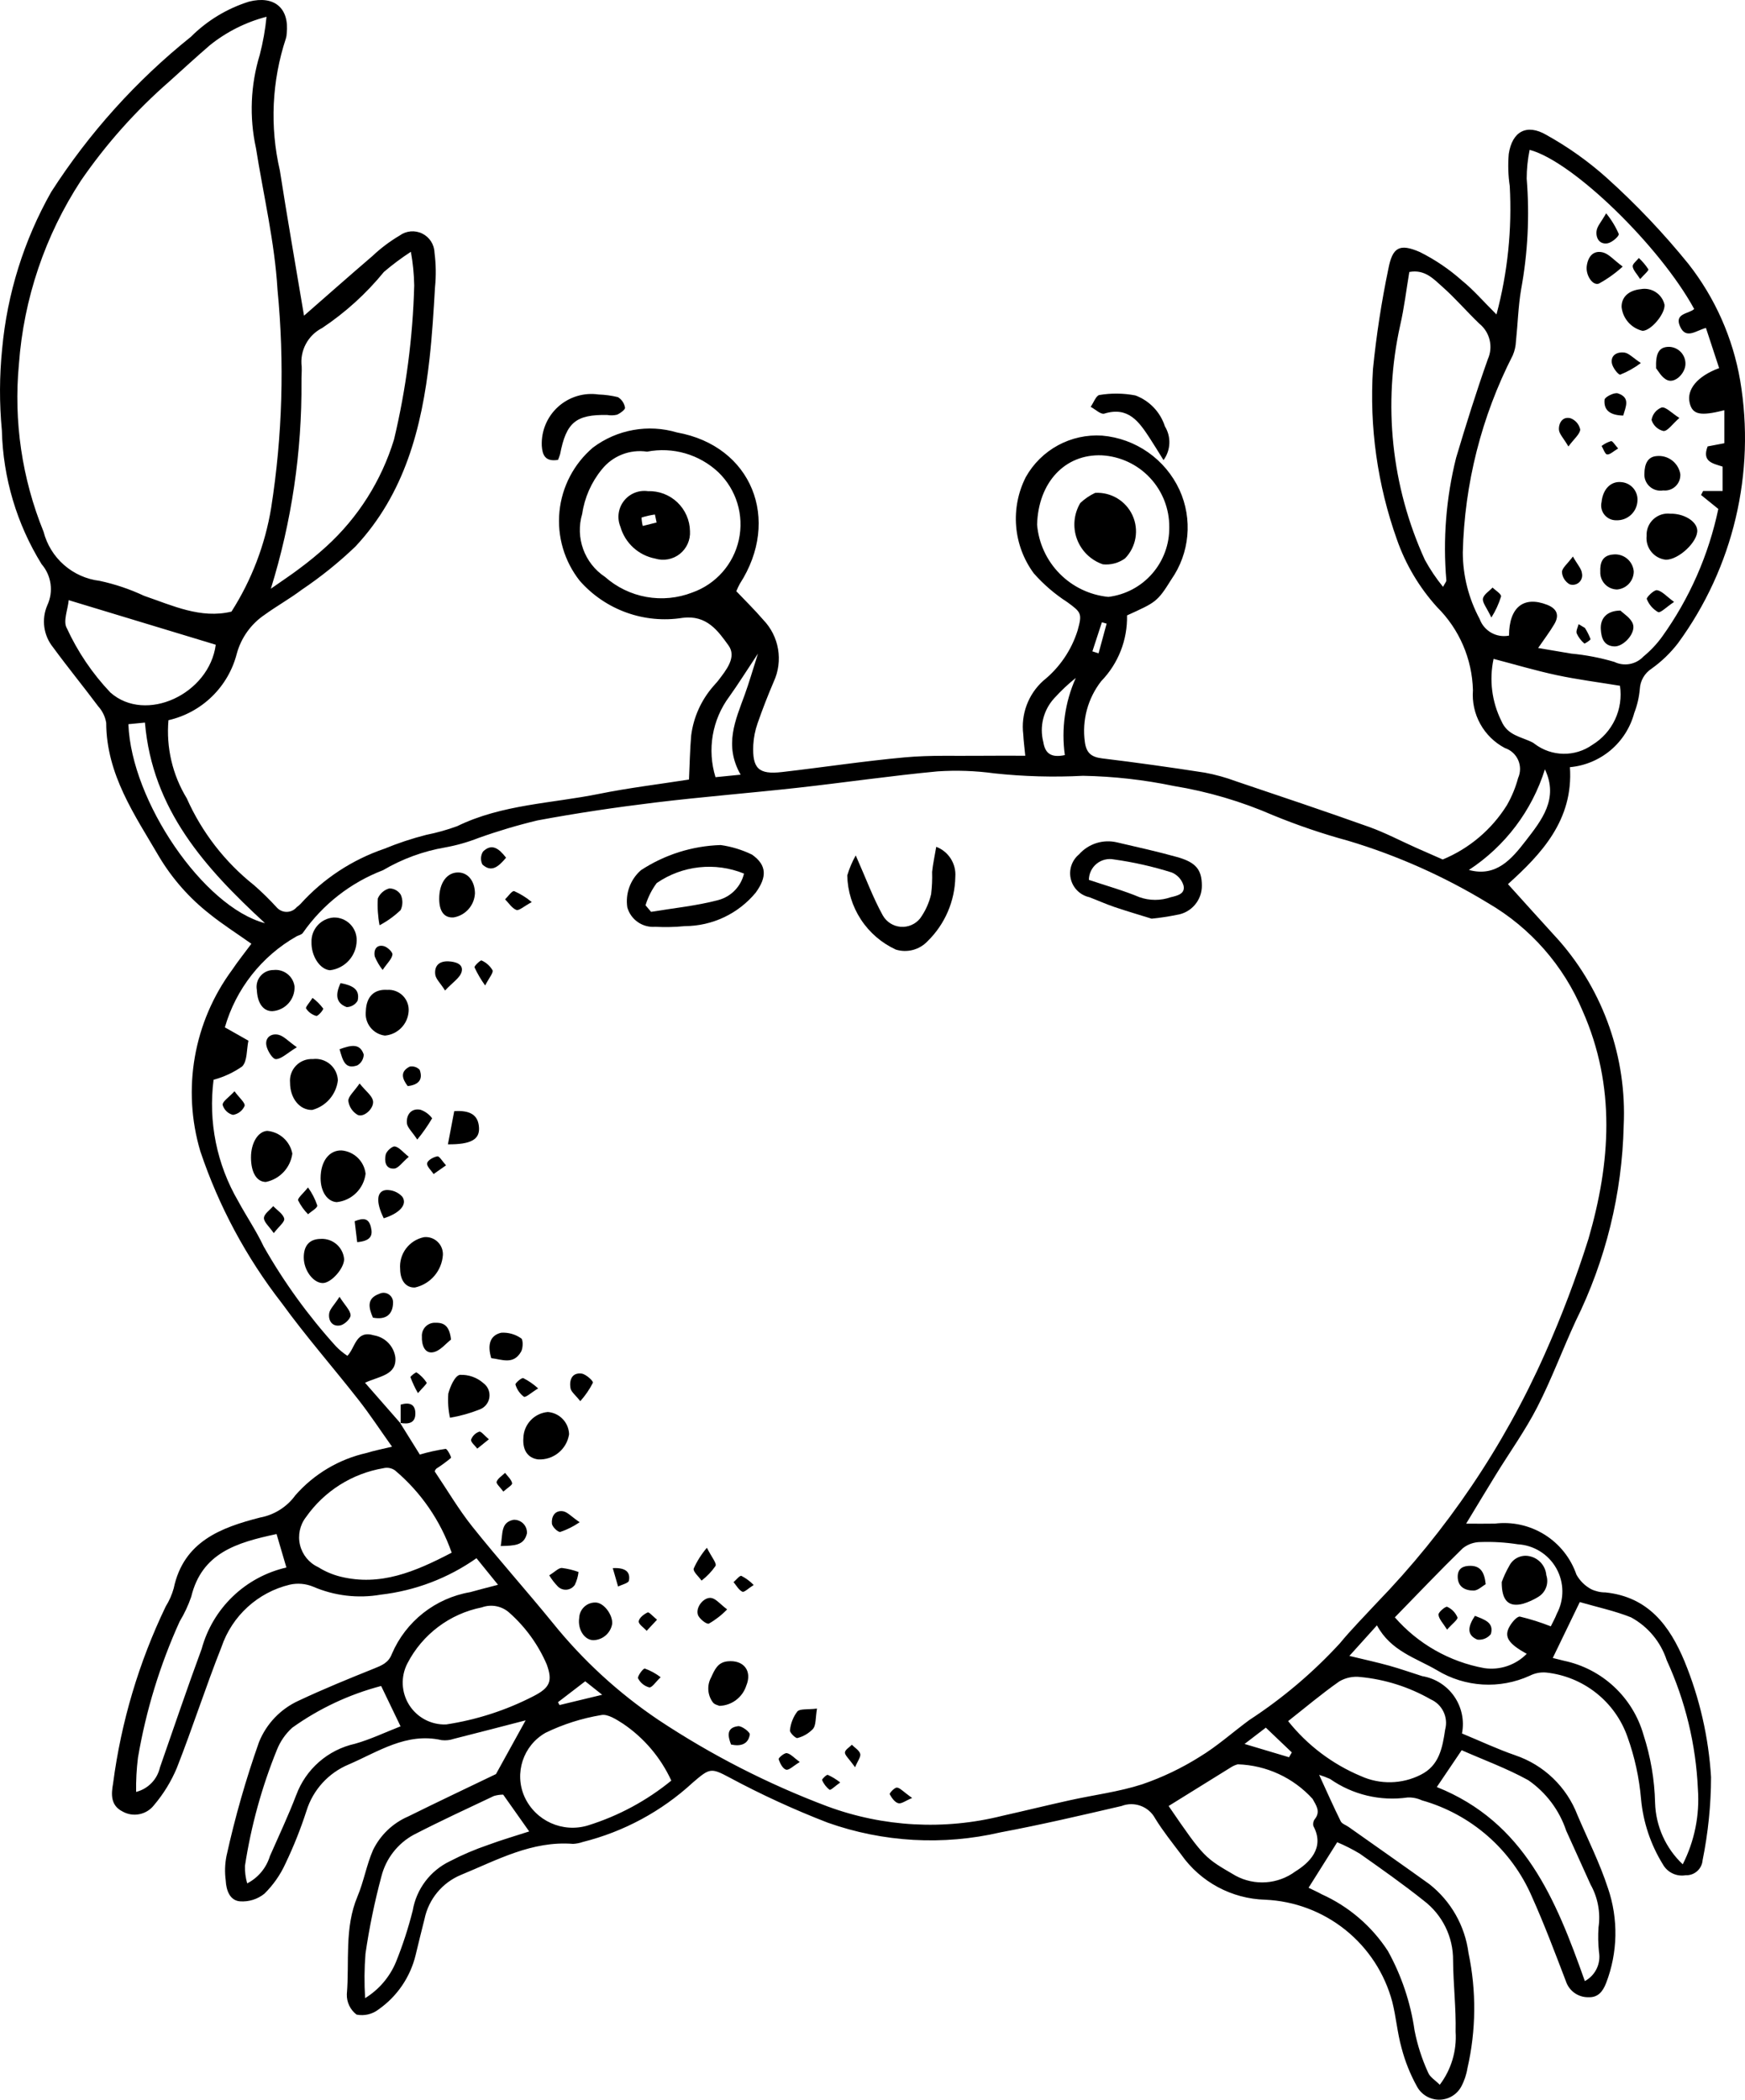 <?xml version="1.0" encoding="UTF-8" standalone="no"?>
<svg
   width="437.412pt"
   height="526.4pt"
   version="1.1"
   viewBox="0 0 437.412 526.4"
   id="svg4387"
   sodipodi:docname="noun-crab-2326710-1.svg"
   inkscape:version="1.1.2 (b8e25be8, 2022-02-05)"
   xmlns:inkscape="http://www.inkscape.org/namespaces/inkscape"
   xmlns:sodipodi="http://sodipodi.sourceforge.net/DTD/sodipodi-0.dtd"
   xmlns="http://www.w3.org/2000/svg"
   xmlns:svg="http://www.w3.org/2000/svg">
  <sodipodi:namedview
     id="namedview4389"
     pagecolor="#ffffff"
     bordercolor="#999999"
     borderopacity="1"
     inkscape:pageshadow="0"
     inkscape:pageopacity="0"
     inkscape:pagecheckerboard="0"
     inkscape:document-units="pt"
     showgrid="false"
     inkscape:zoom="0.60321429"
     inkscape:cx="290.94139"
     inkscape:cy="443.45767"
     inkscape:window-width="1312"
     inkscape:window-height="855"
     inkscape:window-x="0"
     inkscape:window-y="23"
     inkscape:window-maximized="0"
     inkscape:current-layer="g4385" />
  <defs
     id="defs4127">
    <symbol
       id="u"
       overflow="visible">
      <path
         d="m 18.766,-1.125 c -0.969,0.5 -1.98,0.875 -3.031,1.125 -1.043,0.258 -2.137,0.391 -3.281,0.391 -3.398,0 -6.09,-0.945 -8.078,-2.844 -1.992,-1.906 -2.984,-4.484 -2.984,-7.734 0,-3.258 0.992,-5.836 2.984,-7.734 1.988,-1.906 4.68,-2.859 8.078,-2.859 1.145,0 2.238,0.133 3.281,0.391 1.051,0.25 2.062,0.625 3.031,1.125 v 4.219 c -0.98,-0.656 -1.945,-1.141 -2.891,-1.453 -0.949,-0.312 -1.949,-0.469 -3,-0.469 -1.875,0 -3.352,0.605 -4.422,1.812 -1.074,1.199 -1.609,2.856 -1.609,4.969 0,2.106 0.535,3.762 1.609,4.969 1.07,1.199 2.547,1.797 4.422,1.797 1.051,0 2.051,-0.148 3,-0.453 0.945,-0.312 1.91,-0.801 2.891,-1.469 z"
         id="path4064" />
    </symbol>
    <symbol
       id="c"
       overflow="visible">
      <path
         d="m 13.734,-11.141 c -0.438,-0.195 -0.871,-0.344 -1.297,-0.438 -0.418,-0.102 -0.84,-0.156 -1.266,-0.156 -1.262,0 -2.231,0.406 -2.906,1.219 -0.68,0.805 -1.016,1.953 -1.016,3.453 v 7.062 H 2.359 v -15.312 h 4.891 v 2.516 c 0.625,-1 1.344,-1.727 2.156,-2.188 0.82,-0.469 1.801,-0.703 2.938,-0.703 0.164,0 0.344,0.012 0.531,0.031 0.195,0.012 0.477,0.039 0.844,0.078 z"
         id="path4067" />
    </symbol>
    <symbol
       id="b"
       overflow="visible">
      <path
         d="m 17.641,-7.703 v 1.406 H 6.188 c 0.125,1.148 0.539,2.008 1.25,2.578 0.707,0.574 1.703,0.859 2.984,0.859 1.031,0 2.082,-0.148 3.156,-0.453 1.082,-0.312 2.191,-0.773 3.328,-1.391 v 3.766 c -1.156,0.438 -2.312,0.766 -3.469,0.984 -1.156,0.227 -2.312,0.344 -3.469,0.344 -2.773,0 -4.93,-0.703 -6.469,-2.109 -1.531,-1.406 -2.297,-3.379 -2.297,-5.922 0,-2.5 0.754,-4.461 2.266,-5.891 1.508,-1.438 3.582,-2.156 6.219,-2.156 2.406,0 4.332,0.73 5.781,2.188 1.445,1.449 2.172,3.383 2.172,5.797 z m -5.031,-1.625 c 0,-0.926 -0.273,-1.672 -0.812,-2.234 -0.543,-0.57 -1.25,-0.859 -2.125,-0.859 -0.949,0 -1.719,0.266 -2.312,0.797 -0.594,0.531 -0.965,1.297 -1.109,2.297 z"
         id="path4070" />
    </symbol>
    <symbol
       id="a"
       overflow="visible">
      <path
         d="m 9.219,-6.891 c -1.023,0 -1.793,0.172 -2.312,0.516 -0.512,0.344 -0.766,0.855 -0.766,1.531 0,0.625 0.207,1.117 0.625,1.469 0.414,0.344 0.988,0.516 1.719,0.516 0.926,0 1.703,-0.328 2.328,-0.984 0.633,-0.664 0.953,-1.492 0.953,-2.484 v -0.562 z m 7.469,-1.844 V 0 h -4.922 v -2.266 c -0.656,0.93 -1.398,1.605 -2.219,2.031 -0.824,0.414 -1.824,0.625 -3,0.625 -1.586,0 -2.871,-0.457 -3.859,-1.375 -0.992,-0.926 -1.484,-2.129 -1.484,-3.609 0,-1.789 0.613,-3.102 1.844,-3.938 1.238,-0.844 3.18,-1.266 5.828,-1.266 h 2.891 v -0.391 c 0,-0.77 -0.309,-1.332 -0.922,-1.688 -0.617,-0.363 -1.57,-0.547 -2.859,-0.547 -1.055,0 -2.031,0.105 -2.938,0.312 -0.898,0.211 -1.73,0.523 -2.5,0.938 v -3.734 c 1.039,-0.25 2.086,-0.441 3.141,-0.578 1.062,-0.133 2.125,-0.203 3.188,-0.203 2.758,0 4.75,0.547 5.969,1.641 1.227,1.086 1.844,2.856 1.844,5.312 z"
         id="path4073" />
    </symbol>
    <symbol
       id="d"
       overflow="visible">
      <path
         d="m 7.703,-19.656 v 4.344 H 12.75 v 3.5 H 7.703 v 6.5 c 0,0.711 0.141,1.188 0.422,1.438 0.281,0.25 0.836,0.375 1.672,0.375 h 2.516 v 3.5 h -4.188 c -1.938,0 -3.312,-0.398 -4.125,-1.203 -0.805,-0.812 -1.203,-2.18 -1.203,-4.109 v -6.5 h -2.422 v -3.5 h 2.422 v -4.344 z"
         id="path4076" />
    </symbol>
    <symbol
       id="l"
       overflow="visible">
      <path
         d="m 12.766,-13.078 v -8.203 h 4.922 V -10e-5 H 12.766 v -2.219 c -0.668,0.906 -1.406,1.57 -2.219,1.984 -0.813,0.414 -1.758,0.625 -2.828,0.625 -1.887,0 -3.434,-0.75 -4.641,-2.25 -1.211,-1.5 -1.812,-3.426 -1.812,-5.781 0,-2.363 0.602,-4.297 1.812,-5.797 1.207,-1.5 2.754,-2.25 4.641,-2.25 1.062,0 2,0.215 2.812,0.641 0.82,0.43 1.566,1.086 2.234,1.969 z m -3.219,9.922 c 1.039,0 1.836,-0.379 2.391,-1.141 0.551,-0.77 0.828,-1.883 0.828,-3.344 0,-1.457 -0.277,-2.566 -0.828,-3.328 -0.555,-0.77 -1.352,-1.156 -2.391,-1.156 -1.043,0 -1.84,0.387 -2.391,1.156 -0.555,0.762 -0.828,1.871 -0.828,3.328 0,1.461 0.273,2.574 0.828,3.344 0.551,0.762 1.348,1.141 2.391,1.141 z"
         id="path4079" />
    </symbol>
    <symbol
       id="k"
       overflow="visible">
      <path
         d="m 10.5,-3.156 c 1.051,0 1.852,-0.379 2.406,-1.141 0.551,-0.77 0.828,-1.883 0.828,-3.344 0,-1.457 -0.277,-2.566 -0.828,-3.328 -0.555,-0.77 -1.355,-1.156 -2.406,-1.156 -1.055,0 -1.859,0.387 -2.422,1.156 -0.555,0.773 -0.828,1.883 -0.828,3.328 0,1.449 0.273,2.559 0.828,3.328 0.562,0.773 1.367,1.156 2.422,1.156 z m -3.25,-9.922 c 0.676,-0.883 1.422,-1.539 2.234,-1.969 0.82,-0.426 1.766,-0.641 2.828,-0.641 1.895,0 3.445,0.75 4.656,2.25 1.207,1.5 1.812,3.434 1.812,5.797 0,2.356 -0.605,4.281 -1.812,5.781 -1.211,1.5 -2.762,2.25 -4.656,2.25 -1.062,0 -2.008,-0.211 -2.828,-0.625 C 8.672,-0.66 7.926,-1.32 7.25,-2.219 V -2e-5 H 2.359 v -21.281 H 7.25 Z"
         id="path4082" />
    </symbol>
    <symbol
       id="f"
       overflow="visible">
      <path
         d="m 0.344,-15.312 h 4.891 l 4.125,10.391 3.5,-10.391 h 4.891 l -6.438,16.766 c -0.648,1.695 -1.402,2.883 -2.266,3.562 -0.867,0.688 -2,1.031 -3.406,1.031 H 2.797 V 2.829 h 1.531 c 0.832,0 1.438,-0.137 1.812,-0.406 C 6.523,2.161 6.82,1.692 7.031,1.016 L 7.172,0.595 Z"
         id="path4085" />
    </symbol>
    <symbol
       id="j"
       overflow="visible">
      <path
         d="m 2.578,-20.406 h 6.688 l 4.656,10.922 4.672,-10.922 h 6.688 V 0 H 20.297 V -14.938 L 15.594,-3.922 H 12.266 L 7.562,-14.938 V 0 H 2.578 Z"
         id="path4088" />
    </symbol>
    <symbol
       id="t"
       overflow="visible">
      <path
         d="M 2.359,-15.312 H 7.25 V 0 H 2.359 Z m 0,-5.969 H 7.25 v 4 H 2.359 Z"
         id="path4091" />
    </symbol>
    <symbol
       id="s"
       overflow="visible">
      <path
         d="m 1.578,-20.406 h 17.156 v 3.172 l -10.953,13.25 h 11.266 V 3e-4 H 1.266 v -3.188 l 10.938,-13.25 H 1.579 Z"
         id="path4094" />
    </symbol>
    <symbol
       id="i"
       overflow="visible">
      <path
         d="m 16.547,-12.766 c 0.613,-0.945 1.348,-1.672 2.203,-2.172 0.852,-0.5 1.789,-0.75 2.812,-0.75 1.758,0 3.098,0.547 4.016,1.641 0.926,1.086 1.391,2.656 1.391,4.719 V -4e-4 h -4.922 v -7.984 -0.359 c 0.008,-0.133 0.016,-0.32 0.016,-0.562 0,-1.082 -0.164,-1.863 -0.484,-2.344 -0.312,-0.488 -0.824,-0.734 -1.531,-0.734 -0.93,0 -1.648,0.387 -2.156,1.156 -0.512,0.762 -0.773,1.867 -0.781,3.312 v 7.516 h -4.922 v -7.984 c 0,-1.695 -0.148,-2.785 -0.438,-3.266 -0.293,-0.488 -0.812,-0.734 -1.562,-0.734 -0.938,0 -1.664,0.387 -2.172,1.156 -0.512,0.762 -0.766,1.859 -0.766,3.297 v 7.531 h -4.922 v -15.312 h 4.922 v 2.234 c 0.602,-0.863 1.289,-1.516 2.062,-1.953 0.781,-0.438 1.641,-0.656 2.578,-0.656 1.062,0 2,0.258 2.812,0.766 0.812,0.512 1.426,1.23 1.844,2.156 z"
         id="path4097" />
    </symbol>
    <symbol
       id="h"
       overflow="visible">
      <path
         d="m 14.719,-14.828 v 3.984 c -0.656,-0.457 -1.324,-0.797 -2,-1.016 -0.668,-0.219 -1.359,-0.328 -2.078,-0.328 -1.367,0 -2.434,0.402 -3.203,1.203 -0.762,0.793 -1.141,1.906 -1.141,3.344 0,1.43 0.379,2.543 1.141,3.344 0.77,0.793 1.836,1.188 3.203,1.188 0.758,0 1.484,-0.109 2.172,-0.328 0.688,-0.227 1.32,-0.566 1.906,-1.016 v 4 c -0.762,0.281 -1.539,0.488 -2.328,0.625 -0.781,0.145 -1.574,0.219 -2.375,0.219 -2.762,0 -4.922,-0.707 -6.484,-2.125 -1.555,-1.414 -2.328,-3.383 -2.328,-5.906 0,-2.531 0.773,-4.504 2.328,-5.922 1.562,-1.414 3.723,-2.125 6.484,-2.125 0.801,0 1.594,0.074 2.375,0.219 0.781,0.137 1.555,0.352 2.328,0.641 z"
         id="path4100" />
    </symbol>
    <symbol
       id="g"
       overflow="visible">
      <path
         d="M 17.75,-9.328 V 0 h -4.922 v -7.109 c 0,-1.344 -0.031,-2.266 -0.094,-2.766 -0.062,-0.5 -0.168,-0.867 -0.312,-1.109 -0.188,-0.312 -0.449,-0.555 -0.781,-0.734 -0.324,-0.176 -0.695,-0.266 -1.109,-0.266 -1.023,0 -1.824,0.398 -2.406,1.188 -0.586,0.781 -0.875,1.871 -0.875,3.266 V -1e-4 H 2.359 v -21.281 H 7.25 v 8.203 c 0.738,-0.883 1.52,-1.539 2.344,-1.969 0.832,-0.426 1.75,-0.641 2.75,-0.641 1.77,0 3.113,0.547 4.031,1.641 0.914,1.086 1.375,2.656 1.375,4.719 z"
         id="path4103" />
    </symbol>
    <symbol
       id="r"
       overflow="visible">
      <path
         d="m 12.422,-21.281 v 3.219 H 9.719 c -0.688,0 -1.172,0.125 -1.453,0.375 -0.273,0.25 -0.406,0.688 -0.406,1.312 v 1.062 h 4.188 v 3.5 H 7.86 V -2e-4 h -4.891 v -11.812 h -2.438 v -3.5 h 2.438 v -1.062 c 0,-1.664 0.461,-2.898 1.391,-3.703 0.926,-0.801 2.367,-1.203 4.328,-1.203 z"
         id="path4106" />
    </symbol>
    <symbol
       id="e"
       overflow="visible">
      <path
         d="m 9.641,-12.188 c -1.086,0 -1.914,0.391 -2.484,1.172 -0.574,0.781 -0.859,1.906 -0.859,3.375 0,1.469 0.285,2.594 0.859,3.375 0.57,0.773 1.398,1.156 2.484,1.156 1.062,0 1.875,-0.383 2.438,-1.156 0.57,-0.781 0.859,-1.906 0.859,-3.375 0,-1.469 -0.289,-2.594 -0.859,-3.375 -0.562,-0.781 -1.375,-1.172 -2.438,-1.172 z m 0,-3.5 c 2.633,0 4.691,0.715 6.172,2.141 1.477,1.418 2.219,3.387 2.219,5.906 0,2.512 -0.742,4.481 -2.219,5.906 C 14.332,-0.317 12.273,0.39 9.641,0.39 6.992,0.39 4.926,-0.317 3.438,-1.735 1.945,-3.161 1.203,-5.13 1.203,-7.641 c 0,-2.519 0.742,-4.488 2.234,-5.906 1.488,-1.426 3.555,-2.141 6.203,-2.141 z"
         id="path4109" />
    </symbol>
    <symbol
       id="q"
       overflow="visible">
      <path
         d="m 2.578,-20.406 h 5.875 l 7.422,14 v -14 h 4.984 V 0 h -5.875 L 7.562,-14 V 0 H 2.578 Z"
         id="path4112" />
    </symbol>
    <symbol
       id="p"
       overflow="visible">
      <path
         d="m 2.188,-5.969 v -9.344 h 4.922 v 1.531 c 0,0.836 -0.008,1.875 -0.016,3.125 -0.012,1.25 -0.016,2.086 -0.016,2.5 0,1.242 0.031,2.133 0.094,2.672 0.07,0.543 0.18,0.934 0.328,1.172 0.207,0.324 0.473,0.574 0.797,0.75 0.32,0.168 0.691,0.25 1.109,0.25 1.02,0 1.82,-0.391 2.406,-1.172 0.582,-0.781 0.875,-1.867 0.875,-3.266 v -7.562 h 4.891 V -6e-4 H 12.688 V -2.219 C 11.945,-1.321 11.164,-0.661 10.344,-0.235 9.519,0.179 8.609,0.39 7.609,0.39 5.848,0.39 4.504,-0.149 3.578,-1.235 2.648,-2.317 2.188,-3.895 2.188,-5.969 Z"
         id="path4115" />
    </symbol>
    <symbol
       id="o"
       overflow="visible">
      <path
         d="M 17.75,-9.328 V 0 h -4.922 v -7.141 c 0,-1.32 -0.031,-2.234 -0.094,-2.734 -0.062,-0.5 -0.168,-0.867 -0.312,-1.109 -0.188,-0.312 -0.449,-0.555 -0.781,-0.734 -0.324,-0.176 -0.695,-0.266 -1.109,-0.266 -1.023,0 -1.824,0.398 -2.406,1.188 -0.586,0.781 -0.875,1.871 -0.875,3.266 V -1e-4 H 2.359 v -15.312 H 7.25 v 2.234 c 0.738,-0.883 1.52,-1.539 2.344,-1.969 0.832,-0.426 1.75,-0.641 2.75,-0.641 1.77,0 3.113,0.547 4.031,1.641 0.914,1.086 1.375,2.656 1.375,4.719 z"
         id="path4118" />
    </symbol>
    <symbol
       id="n"
       overflow="visible">
      <path
         d="m 2.578,-20.406 h 8.734 c 2.594,0 4.582,0.578 5.969,1.734 1.395,1.148 2.094,2.789 2.094,4.922 0,2.137 -0.699,3.781 -2.094,4.938 -1.387,1.156 -3.375,1.734 -5.969,1.734 H 7.828 V 3e-4 h -5.25 z m 5.25,3.812 v 5.703 H 10.75 c 1.02,0 1.805,-0.25 2.359,-0.75 0.562,-0.5 0.844,-1.203 0.844,-2.109 0,-0.914 -0.281,-1.617 -0.844,-2.109 -0.555,-0.488 -1.34,-0.734 -2.359,-0.734 z"
         id="path4121" />
    </symbol>
    <symbol
       id="m"
       overflow="visible">
      <path
         d="M 2.359,-15.312 H 7.25 v 15.031 c 0,2.051 -0.496,3.617 -1.484,4.703 -0.98,1.082 -2.406,1.625 -4.281,1.625 H -0.938 V 2.828 h 0.859 c 0.926,0 1.562,-0.211 1.906,-0.625 0.352,-0.418 0.531,-1.246 0.531,-2.484 z m 0,-5.969 H 7.25 v 4 H 2.359 Z"
         id="path4124" />
    </symbol>
  </defs>
  <g
     id="g4385"
     transform="translate(-131.256,-16.798)">
    <path
       d="m 207.46,95.941 c 6.277,-5.484 11.652,-10.246 17.105,-14.914 v 0.004 c 2.086,-1.98 4.391,-3.719 6.863,-5.18 1.648,-1.207 3.828,-1.398 5.664,-0.5 1.832,0.898 3.019,2.738 3.078,4.781 0.371,2.867 0.418,5.773 0.129,8.652 -0.348,5.988 -0.711,11.984 -1.375,17.945 -1.93,17.352 -6.254,33.895 -18.555,47.062 h 0.004 c -4.18,4.004 -8.699,7.641 -13.5,10.871 -2.973,2.238 -6.25,4.066 -9.27,6.25 -3.418,2.305 -5.894,5.758 -6.984,9.734 -1.043,4.09 -3.195,7.816 -6.219,10.762 -3.023,2.949 -6.801,5.008 -10.918,5.945 -0.598,6.852 1.012,13.715 4.59,19.586 3.785,8.52 9.574,15.992 16.875,21.785 2.004,1.758 3.91,3.625 5.707,5.598 0.641,0.707 1.555,1.102 2.508,1.082 0.953,-0.016 1.855,-0.445 2.469,-1.176 0.34,-0.238 0.656,-0.508 0.945,-0.805 5.711,-6.328 12.949,-11.09 21.02,-13.84 3.418,-1.41 6.93,-2.574 10.512,-3.488 2.633,-0.523 5.219,-1.25 7.738,-2.168 11.242,-5.484 23.652,-5.691 35.559,-8.102 7.469,-1.512 15.062,-2.422 22.555,-3.594 0.18,-3.824 0.234,-7.453 0.551,-11.055 0.582,-4.559 2.504,-8.84 5.519,-12.305 0.383,-0.488 0.848,-0.914 1.223,-1.406 2.027,-2.66 4.742,-5.918 2.606,-8.867 -2.606,-3.602 -5.422,-7.68 -11.484,-6.902 v -0.004 c -9.621,1.539 -19.359,-1.969 -25.793,-9.285 -3.879,-4.91 -5.703,-11.133 -5.09,-17.359 0.613,-6.227 3.617,-11.973 8.379,-16.031 6.035,-4.547 13.875,-5.957 21.113,-3.793 18.715,3.363 26.113,21.852 15.711,37.945 -0.328,0.598 -0.617,1.219 -0.867,1.852 2.25,2.375 4.609,4.668 6.738,7.156 4.004,4.141 5.047,10.312 2.629,15.539 -1.461,3.426 -2.824,6.898 -4.039,10.418 -0.617,1.754 -0.98,3.59 -1.082,5.453 -0.262,5.906 1.348,7.438 7.219,6.762 10.285,-1.184 20.531,-2.75 30.836,-3.688 6.359,-0.578 12.797,-0.312 19.203,-0.391 3.488,-0.043 6.977,-0.008 10.922,-0.008 -0.211,-2.188 -0.43,-3.773 -0.504,-5.363 -0.625,-5.023 1.242,-10.035 5,-13.426 4.074,-3.262 7.078,-7.664 8.633,-12.641 1.16,-4.195 0.945,-4.504 -2.582,-7.066 h 0.004 c -3.129,-2.012 -5.965,-4.449 -8.422,-7.238 -2.535,-3.445 -4.062,-7.519 -4.414,-11.781 -0.352,-4.258 0.484,-8.531 2.418,-12.344 1.883,-3.363 4.68,-6.125 8.066,-7.965 3.387,-1.84 7.223,-2.68 11.07,-2.43 4.141,0.355 8.117,1.801 11.523,4.191 3.402,2.387 6.117,5.633 7.863,9.406 3.344,7.32 2.566,15.867 -2.043,22.465 -3.539,5.691 -3.91,5.731 -11.105,9.012 0.133,6.137 -2.191,12.07 -6.465,16.477 -3.367,4.312 -4.852,9.805 -4.109,15.227 0.359,2.781 1.625,3.816 4.356,4.144 8.602,1.039 17.188,2.25 25.754,3.578 2.641,0.492 5.234,1.211 7.754,2.148 11.145,3.762 22.301,7.496 33.379,11.453 4.074,1.457 7.938,3.512 11.902,5.277 2.258,1.008 4.523,1.988 6.566,2.887 6.652,-2.75 12.277,-7.512 16.086,-13.617 1.227,-2.141 2.172,-4.43 2.809,-6.812 0.641,-1.43 0.645,-3.066 0.012,-4.5 -0.637,-1.434 -1.848,-2.527 -3.336,-3.016 -2.602,-1.371 -4.746,-3.473 -6.164,-6.043 -1.422,-2.574 -2.062,-5.504 -1.836,-8.434 -0.195,-7.856 -3.418,-15.328 -9,-20.859 -4.445,-4.914 -7.863,-10.664 -10.051,-16.918 -4.883,-13.695 -6.93,-28.238 -6.008,-42.746 0.844,-8.453 2.133,-16.852 3.867,-25.164 1.031,-5.363 2.777,-6.398 7.887,-4.176 3.84,1.918 7.402,4.336 10.602,7.191 2.844,2.301 5.258,5.125 8.605,8.457 v -0.004 c 2.801,-10.488 3.922,-21.359 3.324,-32.199 -0.395,-2.66 -0.477,-5.356 -0.25,-8.035 0.859,-5.641 4.481,-7.648 9.41,-4.789 v 0.004 c 5.426,3.008 10.5,6.613 15.125,10.75 7.394,6.652 14.254,13.879 20.512,21.609 6.672,8.512 11.125,18.547 12.961,29.203 3.91,23.16 -1.711,46.918 -15.582,65.871 -1.891,2.457 -4.133,4.617 -6.66,6.414 -1.719,1.129 -2.801,3.004 -2.91,5.059 -0.18,2.066 -0.648,4.098 -1.398,6.031 -0.973,3.641 -3.039,6.898 -5.922,9.328 -2.887,2.426 -6.445,3.914 -10.199,4.254 0.895,13.242 -7.148,21.766 -15.535,29.32 4.324,4.781 8.562,9.504 12.844,14.191 11.176,12.781 16.969,29.395 16.168,46.352 -0.391,17.035 -4.508,33.777 -12.059,49.047 -3.297,7.133 -6.023,14.547 -9.605,21.527 -3.012,5.867 -6.898,11.285 -10.367,16.922 -2.348,3.812 -4.648,7.652 -7.461,12.289 2.781,0 4.961,0.039 7.141,-0.008 v 0.004 c 4.367,-0.547 8.785,0.426 12.52,2.754 3.731,2.328 6.551,5.867 7.984,10.027 0.852,1.539 2.125,2.801 3.668,3.641 1.125,0.543 2.356,0.824 3.602,0.82 10.723,1.113 16.105,8.32 19.863,17.367 h -0.004 c 3.773,9.215 6.008,18.988 6.613,28.926 -0.016,7 -0.727,13.984 -2.117,20.844 -0.168,2.203 -2.055,3.871 -4.258,3.769 -2.309,0.391 -4.606,-0.727 -5.727,-2.777 -3.039,-4.934 -4.902,-10.504 -5.441,-16.273 -0.453,-5.352 -1.598,-10.625 -3.418,-15.68 -1.527,-4.328 -4.25,-8.137 -7.852,-10.984 -3.602,-2.844 -7.934,-4.613 -12.5,-5.106 -1.422,-0.125 -2.852,0.152 -4.125,0.797 -7.504,3.422 -16.215,2.91 -23.262,-1.375 -5.285,-3.094 -11.551,-4.769 -15.047,-11.254 l -6.91,7.664 c 3.894,0.945 6.981,1.613 10.012,2.457 2.777,0.773 5.5,1.746 8.25,2.613 3.25,0.539 6.144,2.375 8.02,5.082 1.875,2.711 2.578,6.062 1.941,9.293 4.621,1.91 8.906,3.934 13.355,5.465 v 0.004 c 7.172,2.426 12.887,7.922 15.594,14.992 2.594,6.094 5.609,12.051 7.644,18.328 l 0.004,-0.004 c 2.633,7.723 2.477,16.125 -0.449,23.742 -0.84,2.188 -2.055,3.691 -4.434,3.594 -2.574,0.059 -4.875,-1.578 -5.668,-4.027 -2.723,-7.106 -5.398,-14.242 -8.512,-21.18 -5.094,-11.789 -15.223,-20.66 -27.582,-24.152 -1.113,-0.516 -2.336,-0.762 -3.562,-0.719 -6.84,0.984 -13.797,-0.676 -19.453,-4.641 -0.891,-0.398 -1.809,-0.742 -2.742,-1.031 2.012,4.379 3.633,8.051 5.414,11.645 0.316,0.641 1.305,0.941 1.973,1.414 6.75,4.773 13.523,9.508 20.234,14.332 5.406,4.246 8.93,10.441 9.82,17.258 2,9.535 1.914,19.395 -0.262,28.891 -0.262,1.633 -0.797,3.211 -1.582,4.668 -1.121,2.008 -3.242,3.246 -5.543,3.234 -2.297,-0.012 -4.406,-1.27 -5.512,-3.285 -1.699,-3.062 -3.004,-6.324 -3.887,-9.715 -1.059,-3.777 -1.359,-7.762 -2.328,-11.57 -1.898,-7.094 -6.008,-13.398 -11.734,-17.996 -5.727,-4.598 -12.77,-7.25 -20.105,-7.57 -8.406,-0.234 -16.207,-4.426 -21.047,-11.301 -2.242,-2.977 -4.59,-5.902 -6.535,-9.066 v -0.004 c -1.621,-3.023 -5.246,-4.363 -8.445,-3.121 -10.082,2.344 -20.168,4.699 -30.336,6.606 -14.379,3.34 -29.41,2.496 -43.32,-2.438 -8.434,-3.262 -16.656,-7.039 -24.621,-11.32 -4.664,-2.492 -4.953,-2.356 -9.207,1.293 h 0.004 c -7.797,7.188 -17.273,12.301 -27.559,14.875 -0.785,0.273 -1.602,0.434 -2.43,0.477 -10.312,-0.816 -19.051,4.055 -28.09,7.769 -4.695,1.941 -8.121,6.086 -9.152,11.059 -0.777,3.012 -1.492,6.039 -2.231,9.059 -1.336,5.5 -4.621,10.328 -9.246,13.586 -1.57,1.23 -3.598,1.715 -5.555,1.328 -1.586,-1.207 -2.496,-3.106 -2.441,-5.102 0.688,-8.184 -0.664,-16.578 2.672,-24.52 1.578,-3.754 2.269,-7.887 3.887,-11.621 v 0.004 c 1.836,-3.781 4.969,-6.773 8.828,-8.438 7.59,-3.758 15.25,-7.375 22,-10.625 l 7.43,-13.465 c -5.738,1.484 -11.848,3.082 -17.973,4.625 h -0.004 c -0.984,0.34 -2.035,0.453 -3.074,0.332 -8.828,-2 -15.926,2.93 -23.305,6.102 -5.066,2.113 -8.938,6.367 -10.57,11.609 -1.461,4.527 -3.223,8.953 -5.277,13.242 -1.281,2.82 -3.074,5.383 -5.285,7.555 -1.73,1.391 -3.93,2.07 -6.144,1.902 -2.543,-0.234 -3.41,-2.793 -3.539,-5.199 h 0.004 c -0.281,-2.051 -0.219,-4.133 0.184,-6.164 2.129,-9.672 4.852,-19.203 8.148,-28.543 1.859,-4.617 5.426,-8.34 9.957,-10.402 6.164,-2.902 12.488,-5.481 18.812,-8.02 1.98,-0.797 3.703,-1.457 4.543,-3.703 3.492,-8.152 10.879,-13.98 19.621,-15.477 1.965,-0.559 3.949,-1.047 6.984,-1.848 l -5.398,-6.664 c -7.109,5.008 -15.363,8.148 -24.004,9.141 -5.734,0.996 -11.637,0.293 -16.977,-2.019 -1.848,-0.754 -3.879,-0.926 -5.824,-0.488 -8.016,1.926 -14.48,7.832 -17.121,15.641 -3.965,9.992 -7.238,20.254 -11.168,30.258 h 0.004 c -1.422,3.402 -3.359,6.562 -5.742,9.371 -1.879,2.426 -5.258,3.098 -7.922,1.578 -3.004,-1.539 -2.828,-4.332 -2.328,-7.062 h -0.004 c 2.016,-15.391 6.469,-30.359 13.199,-44.344 0.879,-1.414 1.551,-2.941 1.996,-4.543 2.469,-11.738 11.836,-15.215 21.648,-17.73 3.566,-0.656 6.746,-2.664 8.867,-5.609 4.684,-5.332 10.941,-9.039 17.867,-10.586 1.758,-0.562 3.586,-0.895 6.336,-1.566 -2.988,-4.203 -5.512,-8.055 -8.336,-11.664 -6.371,-8.145 -13.211,-15.938 -19.273,-24.297 -8.914,-11.457 -15.824,-24.34 -20.441,-38.098 -4.629,-15.57 -1.68,-32.41 7.969,-45.477 1.469,-2.191 3.129,-4.254 4.828,-6.547 -3.75,-2.652 -7.227,-4.867 -10.422,-7.43 l 0.004,-0.004 c -5.07,-3.953 -9.363,-8.812 -12.672,-14.324 -6.129,-10.504 -13.25,-20.641 -13.297,-33.609 v -0.004 c -0.254,-1.551 -0.949,-2.996 -2.008,-4.156 -3.703,-4.961 -7.629,-9.758 -11.285,-14.75 v -0.004 c -2.434,-2.981 -3,-7.07 -1.465,-10.602 1.586,-3.414 1.02,-7.438 -1.441,-10.285 -6.234,-10.086 -9.672,-21.652 -9.957,-33.508 -0.645,-6.812 -0.621,-13.676 0.07,-20.484 1.27,-13.832 5.461,-27.234 12.297,-39.324 9.496,-14.777 21.328,-27.918 35.031,-38.906 4.07,-4.066 9.07,-7.09 14.562,-8.809 6.266,-1.578 10.129,1.551 9.438,8.004 v 0.004 c -0.012,0.414 -0.078,0.824 -0.203,1.223 -3.531,10.688 -4.055,22.145 -1.512,33.109 1.809,11.621 3.848,23.207 6.055,36.398 z m 24.219,277.71 -0.137,-0.137 4.949,7.941 v 0.004 c 2.117,-0.633 4.277,-1.109 6.465,-1.43 0.414,-0.031 1.504,2.109 1.34,2.269 v -0.004 c -1.16,0.977 -2.387,1.875 -3.664,2.691 -0.195,0.195 -0.336,0.441 -0.406,0.707 3.18,4.707 6,9.539 9.453,13.863 6.543,8.195 13.555,16.016 20.176,24.156 7.543,9.359 16.449,17.535 26.422,24.254 13.25,8.797 27.453,16.07 42.34,21.676 14.043,5.199 29.336,6.031 43.863,2.387 5.648,-1.266 11.266,-2.652 16.918,-3.902 6.059,-1.34 12.289,-2.109 18.164,-4.004 h -0.004 c 5.055,-1.734 9.891,-4.043 14.414,-6.887 4.402,-2.664 8.289,-6.168 12.453,-9.234 8.324,-5.43 15.938,-11.879 22.664,-19.195 2.891,-3.512 6.113,-6.75 9.203,-10.094 17.605,-18.156 31.875,-39.273 42.152,-62.379 4.219,-9.445 7.891,-19.125 10.996,-28.992 5.519,-19.059 6.902,-38.168 -1.477,-57.113 v 0.004 c -4.75,-11.355 -13.078,-20.848 -23.715,-27.039 -10.969,-6.676 -22.746,-11.926 -35.043,-15.613 -6.391,-1.738 -12.664,-3.871 -18.789,-6.383 -7.977,-3.477 -16.352,-5.949 -24.938,-7.356 -7.481,-1.555 -15.09,-2.41 -22.73,-2.551 -7.422,0.383 -14.859,0.18 -22.25,-0.613 -4.715,-0.645 -9.48,-0.812 -14.227,-0.496 -11.719,1.105 -23.379,2.812 -35.086,4.113 -11.91,1.32 -23.863,2.258 -35.754,3.703 -9.848,1.199 -19.676,2.656 -29.426,4.473 v -0.004 c -5.012,1.203 -9.953,2.676 -14.805,4.41 -2.695,1.059 -5.488,1.852 -8.336,2.367 -5.5,0.941 -10.785,2.879 -15.594,5.711 -8.117,3.106 -15.117,8.578 -20.09,15.703 -0.27,0.445 -1.031,0.605 -1.578,0.871 l -0.004,0.004 c -8.742,4.965 -15.195,13.156 -17.977,22.82 l 5.902,3.344 c -0.477,2.293 -0.254,5.102 -1.551,6.445 l 0.004,0.004 c -2.18,1.527 -4.613,2.66 -7.184,3.344 -1.359,10.539 0.805,21.234 6.156,30.414 2.062,3.82 4.539,7.438 6.383,11.359 5.109,8.992 11.191,17.398 18.137,25.062 0.867,0.898 1.832,1.695 2.871,2.379 2.055,-2.144 2.074,-6.535 6.707,-5.125 h 0.004 c 2.746,0.488 4.875,2.668 5.297,5.426 0.453,4.586 -4.023,4.762 -7.594,6.453 z M 198.062,21.001 c -5.184,1.348 -10.023,3.777 -14.199,7.133 -3.43,2.965 -6.777,6.023 -10.137,9.066 -8.418,7.336 -15.875,15.699 -22.199,24.898 -8.984,13.762 -14.328,29.582 -15.527,45.977 -1.355,14.297 0.762,28.711 6.172,42.016 0.828,3.231 2.613,6.137 5.121,8.336 2.508,2.199 5.621,3.59 8.934,3.988 3.844,0.824 7.578,2.082 11.133,3.75 7.176,2.461 14.207,5.816 21.914,3.965 5.047,-7.91 8.434,-16.766 9.953,-26.023 2.832,-18.098 3.363,-36.477 1.586,-54.707 -0.699,-11.91 -3.535,-23.691 -5.406,-35.531 h -0.004 c -1.68,-7.727 -1.348,-15.754 0.961,-23.312 0.812,-3.137 1.383,-6.328 1.699,-9.555 z m 318.75,158.25 c 3.047,0.516 5.652,0.945 8.258,1.398 l 0.004,0.004 c 3.668,0.34 7.297,1.035 10.836,2.082 2.465,1.199 5.43,0.652 7.305,-1.352 1.758,-1.441 3.328,-3.106 4.664,-4.949 6.875,-9.586 11.676,-20.5 14.098,-32.043 l -4.324,-3.5 0.516,-1 h 4.879 v -6.117 c -2.406,-0.789 -5.238,-1.18 -3.746,-5.062 l 4.188,-0.797 v -8.273 c -6.078,1.539 -7.996,1.09 -8.691,-1.832 -0.801,-3.363 1.898,-6.699 7.387,-8.727 l -3.309,-10.07 c -2.492,0.641 -5.055,3.016 -6.535,-0.477 -1.375,-3.238 2.281,-3.035 3.59,-4.273 -8.582,-15.742 -30.414,-37.043 -41.246,-39.895 l -0.004,0.004 c -0.488,2.371 -0.734,4.785 -0.738,7.207 0.758,9.297 0.285,18.652 -1.406,27.82 -0.715,4.262 -0.828,8.621 -1.281,12.93 h -0.004 c -0.047,1.223 -0.32,2.426 -0.801,3.551 -7.832,15.324 -12.113,32.219 -12.523,49.426 0.016,5.82 1.469,11.547 4.227,16.672 1.09,3.016 4.215,4.785 7.359,4.164 0.031,-7.156 3.691,-10 9.535,-7.731 2.481,0.965 3.148,2.606 1.82,4.856 -1.129,1.918 -2.492,3.699 -4.055,5.984 z m -317.66,-14.863 c 3.066,-2.152 5.203,-3.547 7.223,-5.094 2.316,-1.715 4.543,-3.547 6.676,-5.488 7.969,-7.25 13.832,-16.52 16.973,-26.828 3.019,-12.656 4.715,-25.594 5.062,-38.602 -0.051,-2.836 -0.328,-5.664 -0.836,-8.453 -2.356,1.531 -4.609,3.215 -6.75,5.039 -4.434,5.434 -9.648,10.172 -15.48,14.062 -3.594,1.824 -5.652,5.707 -5.141,9.703 0.055,1.238 -0.082,2.481 -0.051,3.719 0.125,17.605 -2.461,35.125 -7.676,51.941 z m 285.37,-79.402 c -0.746,4.43 -1.27,8.926 -2.277,13.309 -4.402,19.766 -2.234,40.43 6.176,58.852 1.305,2.394 2.832,4.664 4.555,6.777 0.52,-0.988 0.844,-1.312 0.832,-1.625 -0.887,-10.301 -0.062,-20.68 2.438,-30.711 2.484,-8.305 5.059,-16.59 7.965,-24.754 1.383,-3.106 0.508,-6.75 -2.133,-8.891 -3.129,-3 -5.969,-6.316 -9.199,-9.191 -2.231,-1.977 -4.441,-4.488 -8.355,-3.766 z m -191.07,45.043 c -4.309,-0.648 -8.633,1.051 -11.344,4.457 -2.621,3.199 -4.32,7.051 -4.918,11.145 -1.777,5.949 0.543,12.363 5.719,15.793 2.938,2.598 6.531,4.34 10.391,5.031 3.859,0.688 7.836,0.305 11.492,-1.117 5.922,-2.094 10.336,-7.106 11.672,-13.242 1.332,-6.141 -0.609,-12.531 -5.129,-16.895 -4.781,-4.504 -11.438,-6.43 -17.883,-5.172 z m 259.61,354.15 c 2.949,-5.809 4.266,-12.309 3.801,-18.805 -0.488,-11.191 -3.148,-22.184 -7.82,-32.363 -1.5,-4.594 -4.703,-8.441 -8.949,-10.746 -4.133,-1.645 -8.547,-2.578 -12.84,-3.828 l -6.773,14.016 c 1.273,0.316 2.055,0.508 2.836,0.703 4.688,0.988 9.02,3.234 12.523,6.5 3.508,3.266 6.059,7.426 7.375,12.031 1.797,5.527 2.781,11.285 2.914,17.094 0.18,5.852 2.672,11.391 6.934,15.398 z m -93.793,5.879 c 1.422,0.703 2.359,1.105 3.238,1.605 v 0.004 c 6.812,3.055 12.602,8.012 16.664,14.273 3.406,6.172 5.664,12.906 6.664,19.883 0.711,3.644 1.855,7.191 3.402,10.57 0.441,1.125 1.777,1.902 2.918,3.055 2.879,-3.801 4.289,-8.516 3.973,-13.273 0.129,-5.953 -0.586,-11.918 -0.637,-17.879 0.062,-5.894 -2.676,-11.469 -7.375,-15.027 -5.168,-4.121 -10.586,-7.934 -15.992,-11.746 h 0.004 c -1.824,-1.094 -3.719,-2.059 -5.68,-2.879 z m -216.19,-40.941 c 7.672,-1.16 15.105,-3.574 21.996,-7.137 4.039,-2.094 4.731,-3.738 3.234,-7.894 -2.121,-4.941 -5.305,-9.352 -9.32,-12.926 -1.875,-1.73 -4.562,-2.269 -6.961,-1.391 -8.043,1.594 -14.914,6.773 -18.664,14.066 -1.703,3.312 -1.523,7.281 0.477,10.426 1.996,3.144 5.516,4.992 9.238,4.856 z m 181.11,20.445 c 8.973,13.129 9.066,12.969 16.766,17.461 v 0.004 c 4.777,2.59 10.629,2.18 15,-1.055 3.281,-2.035 7.519,-5.785 4.535,-11.355 -0.168,-0.602 -0.047,-1.246 0.328,-1.746 1.539,-1.93 0.348,-3.465 -0.543,-5.094 -4.816,-5.312 -11.586,-8.441 -18.754,-8.664 -0.602,0.156 -1.172,0.406 -1.695,0.742 -5.078,3.137 -10.145,6.293 -15.637,9.707 z m -124.66,-6.367 c -2.644,-5.758 -6.82,-10.684 -12.066,-14.242 -1.668,-1.062 -3.875,-2.527 -5.5,-2.188 -4.84,0.801 -9.543,2.297 -13.957,4.441 -5.621,3.195 -7.902,10.133 -5.277,16.039 2.754,6.062 9.582,9.133 15.945,7.176 7.606,-2.371 14.684,-6.184 20.855,-11.227 z m -55.055,-57.141 c -2.797,-8.023 -7.703,-15.152 -14.203,-20.629 -0.844,-0.598 -1.902,-0.801 -2.906,-0.551 -7.84,1.328 -14.824,5.738 -19.395,12.246 -1.547,1.984 -2.102,4.562 -1.512,7.004 0.59,2.445 2.258,4.488 4.539,5.547 1.734,1.09 3.633,1.898 5.621,2.394 9.961,2.445 18.629,-1.195 27.855,-6.012 z m 209.67,42.227 c 4.82,6.047 11.09,10.785 18.223,13.777 4.793,2.176 10.316,2.059 15.012,-0.324 4.594,-2.289 5.426,-6.602 6.129,-11.336 0.828,-3.074 -0.715,-6.293 -3.633,-7.578 -5.406,-3.094 -11.41,-5 -17.613,-5.594 -1.828,-0.223 -3.684,0.16 -5.273,1.09 -4.363,3.047 -8.438,6.5 -12.844,9.965 z m 74.375,65.176 c 2.625,-1.41 4.055,-4.344 3.547,-7.281 -0.215,-2.051 -0.254,-4.113 -0.117,-6.168 0.539,-3.703 -0.16,-7.481 -1.988,-10.746 -2.051,-4.5 -4.062,-9.02 -6.117,-13.52 -1.715,-5.137 -5.055,-9.582 -9.516,-12.656 -5.352,-2.957 -11.164,-5.07 -16.68,-7.508 l -6.234,9.23 c 22,8.805 29.836,28.125 37.105,48.648 z m -137.3,-365.12 c 0.395,4.629 2.394,8.973 5.66,12.281 3.262,3.309 7.578,5.367 12.203,5.824 4.258,-0.52 8.172,-2.594 10.988,-5.828 2.82,-3.231 4.344,-7.391 4.281,-11.68 0.027,-4.594 -1.711,-9.023 -4.859,-12.371 -3.144,-3.348 -7.461,-5.359 -12.051,-5.613 -9.246,-0.371 -15.93,6.793 -16.223,17.387 z m 89.68,273.93 h -0.004 c 5.816,6.664 13.723,11.156 22.426,12.734 3.914,0.57 7.863,-0.766 10.633,-3.59 -4.684,-2.586 -5.777,-4.316 -4.262,-6.93 0.586,-1.012 1.867,-2.523 2.574,-2.394 l -0.004,-0.004 c 2.629,0.633 5.211,1.445 7.723,2.441 0.461,-0.957 1.082,-2.031 1.516,-3.176 1.898,-3.57 1.848,-7.859 -0.137,-11.379 -1.98,-3.523 -5.625,-5.789 -9.66,-6.019 -3.066,-0.477 -6.172,-0.668 -9.273,-0.562 -1.641,-0.008 -3.234,0.543 -4.519,1.566 -5.742,5.598 -11.266,11.418 -17.016,17.312 z m -223.51,44.445 c -0.793,0 -1.586,0.117 -2.344,0.348 -6.703,3.172 -13.438,6.281 -20.027,9.684 v -0.004 c -4.078,2.203 -7.043,6.023 -8.168,10.52 -1.703,6.356 -3.031,12.805 -3.977,19.312 -0.297,3.715 -0.324,7.445 -0.094,11.16 3.469,-2.133 6.172,-5.305 7.734,-9.062 1.695,-4.203 3.098,-8.52 4.203,-12.918 0.918,-5.383 4.394,-9.984 9.316,-12.344 3.098,-1.609 6.312,-2.981 9.617,-4.102 3.332,-1.238 6.758,-2.231 10.258,-3.367 z m -72.051,-288.28 -36.859,-11.172 c -0.23,2.387 -1.441,5.281 -0.5,6.973 h 0.004 c 2.734,5.961 6.434,11.426 10.945,16.18 8.855,7.824 24.777,0.395 26.41,-11.98 z m -19.961,287.6 c 2.984,-0.758 5.293,-3.125 5.969,-6.129 3.465,-9.918 6.82,-19.879 10.461,-29.734 1.363,-5.004 4.059,-9.543 7.797,-13.137 3.742,-3.594 8.387,-6.102 13.441,-7.262 l -2.465,-8.387 c -10.051,2.144 -18.734,4.738 -21.398,15.754 h -0.004 c -0.738,2.148 -1.707,4.211 -2.883,6.156 -4.938,10.887 -8.453,22.371 -10.457,34.16 -0.355,2.844 -0.508,5.711 -0.461,8.578 z m 27.84,22.93 c 2.746,-1.414 4.801,-3.883 5.695,-6.84 2.231,-5.086 4.617,-10.117 6.594,-15.305 l 0.004,0.004 c 2.402,-6.512 7.945,-11.352 14.723,-12.859 3.883,-1.09 7.57,-2.871 11.43,-4.371 l -4.867,-10.117 c -8.008,2.102 -15.566,5.648 -22.297,10.469 -1.68,1.527 -2.988,3.418 -3.828,5.527 -3.797,9.352 -6.484,19.117 -8.012,29.098 -0.039,1.484 0.148,2.965 0.559,4.394 z m 344.11,-300.24 c -5.406,-0.891 -10.676,-1.559 -15.852,-2.664 -5.301,-1.133 -10.512,-2.691 -15.828,-4.078 v -0.004 c -1.133,5.266 -0.441,10.754 1.957,15.574 1.562,3.676 4.973,3.93 7.797,5.375 0.18,0.102 0.352,0.215 0.512,0.344 4.258,3.246 10.133,3.348 14.5,0.254 2.481,-1.516 4.457,-3.727 5.688,-6.359 1.23,-2.633 1.656,-5.57 1.227,-8.441 z m -339.64,59.523 c -14.953,-13.777 -28.25,-28.434 -30.098,-50.297 l -4.148,0.406 c 0.703,19.25 18.816,45.852 34.246,49.891 z m 301.77,-13.348 c 6.879,1.887 10.781,-2.828 14.246,-7.309 3.953,-5.117 8.34,-10.535 4.809,-17.918 v -0.004 c -3.234,10.363 -9.973,19.281 -19.055,25.23 z m -182.55,-23.887 c -4.223,-7.398 -1.285,-13.676 1.027,-20.047 1.094,-3.012 1.973,-6.102 3.32,-10.312 -2.91,4.383 -4.949,7.66 -7.188,10.789 h -0.004 c -4.301,5.797 -5.586,13.301 -3.453,20.199 z m 81.27,-4.91 c -0.918,-6.578 0.031,-13.277 2.738,-19.34 -1.941,1.555 -3.754,3.266 -5.422,5.113 -2.695,2.961 -3.715,7.078 -2.715,10.957 0.441,2.766 1.852,4.023 5.398,3.269 z m 56.195,251.24 0.699,-1.211 -6.516,-6.211 -5.332,4.09 z m -176.42,-19.043 -6.832,5.246 0.395,0.711 10.691,-2.578 z m 127.13,-258.2 1.547,0.492 2.023,-7.449 -1.188,-0.336 z"
       id="path4129" />
    <path
       d="m 271.13,132.09 c -3.234,0.52 -3.914,-1.238 -4.066,-3.527 v 0.004 c -0.164,-3.711 1.336,-7.297 4.086,-9.785 2.754,-2.488 6.473,-3.621 10.145,-3.086 1.637,0.055 3.262,0.277 4.852,0.664 0.953,0.574 1.602,1.539 1.777,2.641 0.082,0.484 -1.191,1.41 -2.016,1.77 v -0.004 c -0.801,0.184 -1.629,0.207 -2.441,0.066 -7.848,-0.145 -10.27,1.863 -11.801,9.773 l 0.004,0.004 c -0.148,0.504 -0.328,1 -0.539,1.48 z"
       id="path4131" />
    <path
       d="m 422.91,132.15 c -1.469,-2.348 -2.445,-3.973 -3.484,-5.555 -2.668,-4.074 -5.359,-7.961 -11.359,-6.102 -0.879,0.273 -2.266,-1.09 -3.418,-1.699 0.734,-1.039 1.375,-2.883 2.215,-2.973 2.981,-0.496 6.023,-0.457 8.992,0.113 3.531,1.312 6.262,4.176 7.406,7.762 1.609,2.629 1.469,5.969 -0.352,8.453 z"
       id="path4133" />
    <path
       d="m 311.91,228.65 c 2.723,0.387 5.371,1.195 7.848,2.402 3.828,2.688 3.703,5.699 0.938,9.52 -4.383,5.309 -10.902,8.391 -17.789,8.406 -2.461,0.246 -4.934,0.301 -7.402,0.168 -3.203,0.258 -6.137,-1.785 -7.004,-4.875 -0.523,-3.481 0.766,-6.988 3.41,-9.309 5.957,-3.91 12.879,-6.094 20,-6.312 z m -18.844,15.102 1.391,1.645 c 5.625,-0.934 11.348,-1.5 16.836,-2.949 3.215,-0.848 5.699,-3.402 6.457,-6.641 -7.231,-2.941 -15.457,-2.047 -21.887,2.379 -1.242,1.684 -2.188,3.566 -2.797,5.566 z"
       id="path4135" />
    <path
       d="m 419.93,247.11 c -2.695,-0.84 -6.039,-1.816 -9.332,-2.93 -2.137,-0.723 -4.195,-1.668 -6.312,-2.461 -2.285,-0.516 -4.074,-2.285 -4.617,-4.559 -0.547,-2.277 0.25,-4.664 2.051,-6.16 2.387,-2.703 6.074,-3.859 9.578,-3.008 5.012,1.164 10.039,2.281 14.992,3.66 4.766,1.328 6.219,3.188 6.231,7.164 v 0.004 c 0.031,3.684 -2.672,6.824 -6.32,7.34 -2.07,0.426 -4.164,0.742 -6.269,0.949 z m -15.727,-9.727 c 4.527,1.52 8.703,2.676 12.672,4.336 v 0.004 c 2.535,0.891 5.297,0.898 7.836,0.016 1.711,-0.402 3.652,-0.848 3.227,-2.898 l 0.004,0.004 c -0.434,-1.496 -1.52,-2.715 -2.953,-3.312 -4.734,-1.492 -9.586,-2.59 -14.504,-3.273 -1.539,-0.305 -3.133,0.09 -4.348,1.082 -1.215,0.992 -1.926,2.477 -1.934,4.047 z"
       id="path4137" />
    <path
       d="m 345.76,231.25 c 2.606,5.879 4.348,10.652 6.781,15.039 0.926,1.641 2.606,2.711 4.484,2.859 1.875,0.148 3.703,-0.645 4.879,-2.117 1.312,-1.824 2.25,-3.891 2.754,-6.082 0.223,-1.844 0.309,-3.703 0.246,-5.562 0.188,-1.922 0.617,-3.82 1.035,-6.289 3.086,1.168 5.031,4.231 4.781,7.519 -0.102,6.082 -2.598,11.883 -6.949,16.137 -2.035,2.164 -5.125,2.984 -7.961,2.106 -3.57,-1.645 -6.606,-4.262 -8.758,-7.551 -2.152,-3.289 -3.336,-7.117 -3.418,-11.043 0.52,-1.746 1.234,-3.43 2.125,-5.016 z"
       id="path4139" />
    <path
       d="m 203.96,288.2 c -0.141,-1.566 0.41,-3.117 1.5,-4.246 1.094,-1.133 2.625,-1.734 4.195,-1.648 1.559,-0.199 3.125,0.27 4.324,1.285 1.199,1.016 1.914,2.492 1.969,4.062 -0.426,3.551 -2.969,6.484 -6.426,7.406 -3.141,0.09 -5.57,-2.906 -5.562,-6.859 z"
       id="path4141" />
    <path
       d="m 220.66,252.61 c -0.051,3.797 -2.906,6.973 -6.68,7.426 -2.508,-0.172 -4.723,-3.519 -4.644,-7.031 -0.113,-3.219 2.336,-5.949 5.547,-6.188 1.547,-0.043 3.043,0.555 4.137,1.652 1.094,1.094 1.688,2.594 1.641,4.141 z"
       id="path4143" />
    <path
       d="m 211.62,312.18 c -0.004,-4.234 2.137,-7.066 5.269,-6.965 3.137,0.27 5.652,2.711 6.008,5.84 -0.461,3.773 -3.465,6.723 -7.246,7.121 -2.356,-0.156 -4.027,-2.637 -4.031,-5.996 z"
       id="path4145" />
    <path
       d="m 231.56,334.97 c -0.336,-3.816 2.254,-7.269 6.008,-8.016 1.234,-0.121 2.461,0.297 3.363,1.148 0.902,0.852 1.391,2.047 1.344,3.289 -0.254,3.984 -3.109,7.32 -7.008,8.188 -2.238,0.086 -3.68,-1.703 -3.707,-4.609 z"
       id="path4147" />
    <path
       d="m 262.45,377.27 c 0.102,-3.398 2.734,-6.188 6.125,-6.484 2.941,0.223 5.242,2.629 5.332,5.578 -0.582,3.789 -3.941,6.516 -7.769,6.309 -2.578,-0.336 -3.93,-2.316 -3.688,-5.402 z"
       id="path4149" />
    <path
       d="m 194.17,306.99 c -0.016,-3.664 1.766,-6.57 4.09,-6.68 3.129,0.289 5.684,2.609 6.273,5.695 -0.469,3.543 -3.137,6.398 -6.637,7.113 -2.293,-0.019 -3.711,-2.356 -3.727,-6.129 z"
       id="path4151" />
    <path
       d="m 222.96,270.27 c 0.125,-3.598 2.051,-5.516 5.344,-5.316 v 0.004 c 1.465,-0.109 2.902,0.43 3.938,1.473 1.035,1.043 1.562,2.484 1.441,3.949 -0.227,3.199 -2.746,5.762 -5.941,6.039 -1.449,-0.18 -2.769,-0.93 -3.664,-2.082 -0.898,-1.152 -1.301,-2.617 -1.117,-4.066 z"
       id="path4153" />
    <path
       d="m 244.05,372.23 c -0.43,-1.98 -0.574,-4.019 -0.422,-6.043 0.469,-1.789 1.656,-4.496 2.902,-4.715 2.152,-0.098 4.262,0.645 5.883,2.066 1.121,0.82 1.703,2.184 1.52,3.559 -0.184,1.375 -1.105,2.539 -2.398,3.035 -2.414,0.961 -4.922,1.664 -7.484,2.098 z"
       id="path4155" />
    <path
       d="m 211.69,327.39 c 3,-0.156 5.582,2.102 5.828,5.098 -0.043,2.391 -3.297,6 -5.383,5.973 -2.352,-0.031 -4.691,-3.152 -4.734,-6.312 -0.039,-3.102 1.449,-4.754 4.289,-4.758 z"
       id="path4157" />
    <path
       d="m 311.59,444.46 c -0.281,-0.141 -1.215,-0.305 -1.629,-0.863 v 0.004 c -1.379,-1.84 -1.543,-4.32 -0.426,-6.324 0.883,-1.934 1.645,-3.731 4.094,-3.984 4.043,-0.418 6.227,2.398 4.695,6.098 -0.945,2.945 -3.644,4.977 -6.734,5.07 z"
       id="path4159" />
    <path
       d="m 241.35,242.16 c -0.016,-4.055 1.977,-6.75 4.898,-6.633 2.398,0.098 4.051,2.254 4.062,5.293 h -0.004 c -0.172,2.981 -2.367,5.453 -5.305,5.969 -2.344,0.199 -3.641,-1.445 -3.652,-4.629 z"
       id="path4161" />
    <path
       d="m 199.82,259.98 c 2.578,-0.285 4.91,1.531 5.266,4.102 0.145,3.234 -2.316,5.992 -5.547,6.215 -2.277,0.043 -3.754,-1.969 -3.902,-5.316 v 0.004 c -0.234,-1.242 0.098,-2.523 0.91,-3.492 0.809,-0.969 2.012,-1.523 3.273,-1.512 z"
       id="path4163" />
    <path
       d="m 284.71,423.89 c -0.387,2.32 -2.359,4.039 -4.711,4.102 -2.234,-0.027 -3.969,-2.66 -3.562,-5.547 h 0.004 c 0.059,-2.184 1.855,-3.918 4.039,-3.894 2.086,-0.047 4.394,3.043 4.231,5.34 z"
       id="path4165" />
    <path
       d="m 243.53,303.68 1.586,-8.316 c 3.938,-0.254 6.062,0.898 6.215,4.215 0.133,2.879 -2.059,4.156 -7.801,4.102 z"
       id="path4167" />
    <path
       d="m 254.39,357.29 c -0.957,-3.234 -0.422,-5.691 2.508,-6.379 1.777,-0.109 3.539,0.387 4.996,1.41 0.504,0.293 0.492,2.43 -0.008,3.316 -1.934,3.418 -4.852,1.938 -7.496,1.652 z"
       id="path4169" />
    <path
       d="m 336.05,445.14 c -0.402,2.402 -0.219,4.086 -0.969,5.055 h 0.004 c -1.07,1.137 -2.441,1.945 -3.949,2.332 -0.41,0.133 -1.957,-1.363 -1.867,-1.93 0.168,-1.711 0.805,-3.344 1.836,-4.715 0.695,-0.762 2.57,-0.445 4.945,-0.742 z"
       id="path4171" />
    <path
       d="m 226.4,248.76 c -0.422,-2.207 -0.57,-4.457 -0.441,-6.699 0.52,-1.238 1.578,-2.172 2.871,-2.531 1.164,-0.012 2.25,0.578 2.875,1.559 0.562,1.234 0.551,2.652 -0.031,3.875 -1.574,1.5 -3.348,2.777 -5.273,3.797 z"
       id="path4173" />
    <path
       d="m 244.31,352.63 c -1.227,0.918 -2.75,2.898 -4.547,3.188 -2.148,0.348 -2.84,-2.004 -2.75,-3.949 h -0.004 c -0.059,-0.938 0.289,-1.859 0.957,-2.519 0.668,-0.664 1.59,-1.004 2.527,-0.934 2.211,-0.051 3.457,0.949 3.816,4.215 z"
       id="path4175" />
    <path
       d="m 227.45,322.22 c -1.984,-3.981 -1.844,-6.809 0.535,-7.074 v -0.004 c 1.551,-0.09 3.059,0.52 4.109,1.664 1.367,1.949 -0.672,4.168 -4.644,5.414 z"
       id="path4177" />
    <path
       d="m 256.77,404.39 c 0.551,-3.203 -0.035,-5.918 3.211,-6.578 0.918,-0.043 1.809,0.305 2.453,0.961 0.641,0.656 0.973,1.555 0.906,2.469 -0.754,3.074 -3.176,3.047 -6.57,3.148 z"
       id="path4179" />
    <path
       d="m 242.82,265.12 c -1.23,-1.93 -2.34,-2.918 -2.465,-4.023 -0.25,-2.164 0.965,-3.391 3.312,-3.289 1.801,0.078 3.773,0.695 3.32,2.566 -0.375,1.543 -2.289,2.715 -4.168,4.746 z"
       id="path4181" />
    <path
       d="m 235.85,302.49 c -1.301,-1.988 -2.535,-3.043 -2.609,-4.176 -0.133,-2.035 1.07,-3.734 3.375,-3.312 v -0.004 c 1.188,0.398 2.223,1.152 2.961,2.16 -1.102,1.867 -2.348,3.652 -3.727,5.332 z"
       id="path4183" />
    <path
       d="m 205.66,279.34 c -2.488,1.52 -3.859,2.957 -5.25,2.981 -0.816,0.016 -2.168,-2.141 -2.391,-3.473 -0.336,-1.984 1.277,-3.082 3.106,-2.617 1.281,0.332 2.34,1.551 4.535,3.109 z"
       id="path4185" />
    <path
       d="m 221.39,288.43 c 1.645,2.004 3.031,2.988 3.34,4.238 0.457,1.844 -2.164,4.359 -3.801,3.644 -1.293,-0.742 -2.164,-2.043 -2.363,-3.516 -0.047,-1.117 1.406,-2.305 2.824,-4.367 z"
       id="path4187" />
    <path
       d="m 313.52,420.27 c -1.344,1.406 -2.887,2.606 -4.578,3.57 -0.605,0.223 -2.477,-1.273 -2.766,-2.273 -0.562,-1.961 1.629,-4.519 3.449,-4.144 1.141,0.234 2.078,1.465 3.894,2.848 z"
       id="path4189" />
    <path
       d="m 308.45,404.82 c 1.188,2.375 2.5,3.871 2.164,4.555 -0.965,1.402 -2.148,2.644 -3.504,3.676 -0.711,-1.02 -2.168,-2.227 -1.969,-3.019 v 0.004 c 0.848,-1.887 1.965,-3.644 3.309,-5.215 z"
       id="path4191" />
    <path
       d="m 268.93,411.73 c 1.484,-0.914 2.324,-1.855 3.148,-1.844 1.434,0.172 2.84,0.512 4.195,1.012 -0.129,1.121 -0.441,2.211 -0.93,3.227 -0.465,0.684 -1.207,1.125 -2.031,1.203 -0.824,0.078 -1.637,-0.215 -2.223,-0.797 -0.824,-0.852 -1.547,-1.789 -2.16,-2.801 z"
       id="path4193" />
    <path
       d="m 276.71,368.07 c -1.215,-1.551 -2.297,-2.328 -2.453,-3.262 -0.328,-1.973 0.309,-3.938 2.766,-3.656 1.086,0.125 3,1.875 2.852,2.293 l 0.004,0.004 c -0.848,1.672 -1.914,3.227 -3.168,4.621 z"
       id="path4195" />
    <path
       d="m 224.73,347.13 c -1.027,-2.414 -1.66,-4.785 1.547,-5.949 0.758,-0.402 1.668,-0.367 2.394,0.09 0.723,0.457 1.148,1.266 1.113,2.121 -0.059,2.938 -1.781,4.375 -5.055,3.738 z"
       id="path4197" />
    <path
       d="m 216.62,263.26 c 2.922,0.57 4.934,1.492 4.289,4.406 -0.57,0.98 -1.617,1.594 -2.754,1.613 -2.625,-0.973 -2.93,-3.031 -1.535,-6.019 z"
       id="path4199" />
    <path
       d="m 216.37,279.84 c 2.914,-1.043 5.09,-1.551 6.059,1.316 -0.019,1.125 -0.625,2.156 -1.594,2.727 -3.094,1.09 -3.641,-1.18 -4.465,-4.043 z"
       id="path4201" />
    <path
       d="m 208.46,314.49 c 1,1.379 1.781,2.898 2.324,4.512 0.09,0.613 -1.484,1.465 -2.305,2.207 -1.012,-1.016 -1.852,-2.188 -2.488,-3.469 -0.184,-0.566 1.195,-1.645 2.469,-3.25 z"
       id="path4203" />
    <path
       d="m 199.88,325.94 c -1.164,-1.684 -2.508,-2.773 -2.465,-3.809 0.043,-1.016 1.496,-1.973 2.328,-2.957 0.98,1.035 2.488,1.949 2.754,3.141 0.18,0.812 -1.383,2.008 -2.617,3.625 z"
       id="path4205" />
    <path
       d="m 216.36,341.91 c 1.434,2.238 2.723,3.398 2.773,4.613 0.035,0.852 -1.5,2.324 -2.539,2.543 -2.019,0.422 -3.082,-1.148 -2.824,-2.988 0.148,-1.09 1.219,-2.047 2.59,-4.168 z"
       id="path4207" />
    <path
       d="m 314.5,454.15 c -0.828,-2.164 -1.172,-4.227 1.762,-4.598 0.934,-0.117 3.035,1.512 2.945,2.082 -0.379,2.426 -2.246,3.051 -4.707,2.516 z"
       id="path4209" />
    <path
       d="m 233.72,306.81 c -1.637,1.387 -2.594,2.875 -3.648,2.949 -2.254,0.16 -2.484,-1.934 -2.137,-3.5 0.191,-0.863 1.641,-2.16 2.309,-2.043 1.074,0.191 1.969,1.391 3.477,2.594 z"
       id="path4211" />
    <path
       d="m 258.11,231.82 c -1.938,2.32 -3.695,3.773 -5.934,1.703 -0.52,-1.035 -0.457,-2.266 0.16,-3.246 2.184,-2.106 3.934,-0.832 5.773,1.543 z"
       id="path4213" />
    <path
       d="m 276.55,398.42 c -1.496,1.031 -3.125,1.848 -4.844,2.434 -0.617,0.094 -2.027,-1.285 -2.106,-2.094 -0.164,-1.711 0.719,-3.387 2.762,-3.094 1.109,0.16 2.078,1.316 4.188,2.754 z"
       id="path4215" />
    <path
       d="m 296.86,437.28 c -1.27,1.191 -2.199,2.664 -2.859,2.551 -1.207,-0.324 -2.227,-1.145 -2.797,-2.262 -0.234,-0.488 1.246,-2.543 1.695,-2.461 1.426,0.516 2.762,1.25 3.961,2.172 z"
       id="path4217" />
    <path
       d="m 264.55,242.95 c -2.016,1.086 -3.203,2.219 -3.859,1.969 -1.117,-0.43 -1.902,-1.727 -2.828,-2.66 0.773,-0.734 1.727,-2.195 2.281,-2.055 h 0.004 c 1.59,0.703 3.07,1.629 4.402,2.746 z"
       id="path4219" />
    <path
       d="m 190.04,290.38 c 1.23,1.684 2.734,2.91 2.527,3.668 v 0.004 c -0.523,1.203 -1.625,2.051 -2.922,2.246 -1.246,-0.316 -2.227,-1.27 -2.582,-2.504 -0.047,-0.883 1.539,-1.859 2.977,-3.414 z"
       id="path4221" />
    <path
       d="m 266.15,364.87 c -1.75,1.066 -3.125,2.359 -3.574,2.09 h -0.004 c -1.016,-0.77 -1.758,-1.844 -2.113,-3.066 -0.105,-0.293 1.508,-1.75 1.977,-1.598 1.348,0.688 2.598,1.551 3.715,2.574 z"
       id="path4223" />
    <path
       d="m 220.79,328.21 -0.633,-5.25 c 2.234,-0.898 3.508,-0.742 4.055,1.406 0.551,2.176 0.027,3.523 -3.422,3.844 z"
       id="path4225" />
    <path
       d="m 227.17,259.96 c -0.82,-1.035 -1.488,-2.18 -1.988,-3.402 -0.285,-1.555 0.371,-3.004 2.238,-2.582 0.902,0.203 2.297,1.512 2.207,2.137 -0.164,1.125 -1.277,2.117 -2.457,3.848 z"
       id="path4227" />
    <path
       d="m 252.87,263.86 c -1.035,-1.422 -1.926,-2.938 -2.664,-4.535 -0.125,-0.367 1.52,-1.867 1.758,-1.742 v 0.004 c 1.152,0.504 2.113,1.363 2.75,2.449 0.266,0.629 -0.824,1.828 -1.844,3.824 z"
       id="path4229" />
    <path
       d="m 243.06,308.95 -3.117,2.184 c -0.594,-0.918 -1.773,-1.949 -1.621,-2.719 0.148,-0.758 1.602,-1.57 2.578,-1.719 0.504,-0.078 1.223,1.227 2.16,2.254 z"
       id="path4231" />
    <path
       d="m 233.45,289.08 c -1.387,-1.844 -1.969,-3.609 0.496,-4.879 0.922,-0.188 1.875,0.121 2.512,0.809 0.887,2.453 -0.293,3.769 -3.008,4.07 z"
       id="path4233" />
    <path
       d="m 284.86,409.93 c 3.258,-0.172 4.445,1 4.047,3.133 -0.117,0.641 -1.77,0.996 -2.719,1.48 z"
       id="path4235" />
    <path
       d="m 231.68,373.66 v -4.719 c 2.254,-0.68 3.613,-0.066 3.688,2.035 0.094,2.66 -1.738,2.906 -3.824,2.543 z"
       id="path4237" />
    <path
       d="m 331.73,458.54 c -1.598,0.953 -2.711,2.121 -3.43,1.914 -0.84,-0.238 -1.547,-1.617 -1.859,-2.637 -0.094,-0.305 1.438,-1.617 2.047,-1.504 0.973,0.18 1.793,1.164 3.242,2.227 z"
       id="path4239" />
    <path
       d="m 295.95,422.86 -2.598,2.785 c -0.719,-0.797 -2.066,-1.66 -1.992,-2.379 0.09,-0.848 1.297,-1.797 2.238,-2.231 0.352,-0.164 1.316,0.988 2.352,1.824 z"
       id="path4241" />
    <path
       d="m 257.43,390.74 c -0.77,-1.07 -1.859,-2 -1.688,-2.469 0.324,-0.883 1.375,-1.5 2.125,-2.227 0.629,0.855 1.566,1.648 1.762,2.594 0.094,0.453 -1.211,1.195 -2.199,2.102 z"
       id="path4243" />
    <path
       d="m 253.8,377.63 -2.906,2.34 c -0.562,-0.762 -1.672,-1.625 -1.551,-2.258 v 0.004 c 0.348,-0.945 1.105,-1.68 2.059,-2.004 0.434,-0.141 1.289,0.992 2.398,1.918 z"
       id="path4245" />
    <path
       d="m 359.9,467.55 c -1.621,0.668 -2.688,1.527 -3.465,1.32 -0.887,-0.238 -1.676,-1.348 -2.156,-2.262 -0.117,-0.223 1.148,-1.652 1.777,-1.656 0.75,0 1.504,0.941 3.844,2.598 z"
       id="path4247" />
    <path
       d="m 320.18,414.15 c -1.316,0.828 -2.379,1.91 -2.832,1.695 -0.914,-0.43 -1.5,-1.562 -2.219,-2.406 0.672,-0.562 1.516,-1.703 1.98,-1.566 v 0.004 c 1.137,0.586 2.176,1.355 3.07,2.273 z"
       id="path4249" />
    <path
       d="m 345.59,459.85 c -1.617,-2.266 -2.578,-3.019 -2.535,-3.715 0.043,-0.676 1.109,-1.285 1.727,-1.926 0.738,0.75 1.859,1.395 2.098,2.277 0.199,0.746 -0.625,1.766 -1.289,3.363 z"
       id="path4251" />
    <path
       d="m 209.6,266.97 c 1.012,0.75 1.906,1.648 2.66,2.656 0.148,0.277 -1.266,1.957 -1.734,1.863 -1.051,-0.289 -1.957,-0.957 -2.551,-1.871 -0.203,-0.309 0.859,-1.445 1.625,-2.648 z"
       id="path4253" />
    <path
       d="m 236.02,366.06 c -0.73,-1.27 -1.355,-2.602 -1.867,-3.977 -0.074,-0.262 1.371,-1.336 1.523,-1.227 v 0.004 c 1.004,0.676 1.863,1.547 2.523,2.562 0.148,0.25 -1.039,1.289 -2.18,2.637 z"
       id="path4255" />
    <path
       d="m 341.87,463.66 c -1.289,0.914 -2.387,2.008 -2.668,1.828 -0.832,-0.633 -1.48,-1.477 -1.875,-2.445 -0.09,-0.184 1.094,-1.387 1.438,-1.281 l -0.004,-0.004 c 1.109,0.508 2.152,1.145 3.109,1.902 z"
       id="path4257" />
    <path
       d="m 549.93,145.58 c 3.398,-0.07 6.57,1.848 6.766,4.094 0.246,2.856 -4.621,7.465 -7.859,7.449 h -0.004 c -2.984,-0.32 -5.144,-2.996 -4.832,-5.981 -0.078,-1.562 0.535,-3.082 1.68,-4.152 1.141,-1.07 2.695,-1.586 4.25,-1.41 z"
       id="path4259" />
    <path
       d="m 548.5,93.203 c 0.156,2.305 -3.414,6.531 -5.516,6.535 -2.836,-0.672 -4.938,-3.059 -5.25,-5.957 -0.047,-2.492 1.754,-4.184 4.785,-4.492 2.723,-0.512 5.363,1.215 5.981,3.914 z"
       id="path4261" />
    <path
       d="m 541.71,142.34 c -0.117,2.805 -2.477,4.988 -5.281,4.891 -1.152,0.031 -2.254,-0.473 -2.984,-1.367 -0.727,-0.891 -0.996,-2.074 -0.734,-3.195 0.344,-3.316 2.375,-5.324 5.047,-4.992 h 0.004 c 2.359,0.23 4.113,2.297 3.949,4.664 z"
       id="path4263" />
    <path
       d="m 546.47,131.14 c 2.867,-0.324 5.488,1.648 5.981,4.492 0.078,1.145 -0.352,2.266 -1.18,3.059 -0.824,0.797 -1.961,1.184 -3.102,1.059 -1.238,0.215 -2.508,-0.156 -3.434,-1.012 -0.922,-0.852 -1.398,-2.086 -1.281,-3.34 0.066,-2.168 0.742,-4.059 3.016,-4.258 z"
       id="path4265" />
    <path
       d="m 540.78,160.06 c -0.004,2.371 -1.824,4.336 -4.184,4.523 -1.152,-0.016 -2.25,-0.5 -3.043,-1.336 -0.793,-0.84 -1.211,-1.961 -1.16,-3.113 -0.094,-2.277 0.523,-4.125 3.262,-4.332 1.246,-0.129 2.492,0.25 3.457,1.051 0.965,0.805 1.566,1.957 1.668,3.207 z"
       id="path4267" />
    <path
       d="m 537.45,169.87 c 0.73,0.75 2.672,1.879 3.148,3.449 0.695,2.289 -2.41,5.625 -4.676,5.535 -2.672,-0.109 -3.273,-2.148 -3.402,-4.309 -0.156,-2.707 1.504,-4.66 4.93,-4.676 z"
       id="path4269" />
    <path
       d="m 546.38,109.14 c -0.137,-3.789 0.699,-5.43 3.348,-5.387 1.125,0.055 2.184,0.559 2.938,1.398 0.75,0.84 1.137,1.945 1.066,3.07 -0.129,2.191 -2.523,4.644 -4.453,3.906 -1.477,-0.566 -2.434,-2.477 -2.898,-2.988 z"
       id="path4271" />
    <path
       d="m 538.01,83.629 c -1.816,1.656 -3.824,3.094 -5.977,4.273 -1.574,0.59 -3.336,-2.141 -3.035,-4.402 0.312,-2.336 1.613,-4.027 4.051,-3.422 1.484,0.375 2.688,1.867 4.961,3.551 z"
       id="path4273" />
    <path
       d="m 533.86,70.277 c 1.293,1.566 2.356,3.309 3.164,5.172 0.137,0.559 -1.723,2.18 -2.828,2.356 -2.023,0.324 -2.973,-1.352 -2.734,-3.133 0.156,-1.168 1.168,-2.227 2.398,-4.394 z"
       id="path4275" />
    <path
       d="m 542.56,107.81 c -1.578,1.195 -3.312,2.172 -5.156,2.906 -0.492,0.113 -1.969,-1.812 -2.121,-2.93 -0.289,-2.074 1.512,-2.824 3.164,-2.598 1.109,0.152 2.09,1.277 4.113,2.621 z"
       id="path4277" />
    <path
       d="m 552.22,121.58 c -1.809,1.586 -2.922,3.312 -3.981,3.277 h 0.004 c -1.422,-0.328 -2.562,-1.387 -3,-2.777 0.227,-1.422 1.195,-2.617 2.539,-3.133 1.059,-0.176 2.398,1.336 4.438,2.633 z"
       id="path4279" />
    <path
       d="m 550.89,167.7 c -1.988,1.324 -3.406,2.828 -4.008,2.555 -1.293,-0.742 -2.293,-1.898 -2.836,-3.289 -0.152,-0.355 1.801,-2.332 2.57,-2.207 1.254,0.203 2.332,1.52 4.273,2.941 z"
       id="path4281" />
    <path
       d="m 538.14,120.98 c -3.137,-0.07 -4.938,-1.223 -4.676,-3.984 0.062,-0.672 2.445,-1.883 3.34,-1.582 3.16,1.055 1.992,3.289 1.336,5.566 z"
       id="path4283" />
    <path
       d="m 524.4,128.73 c -1.246,-2.125 -2.324,-3.16 -2.375,-4.238 -0.078,-1.703 0.973,-3.367 2.938,-2.828 1.227,0.469 2.129,1.527 2.398,2.809 -0.074,1.172 -1.48,2.258 -2.961,4.258 z"
       id="path4285" />
    <path
       d="m 525.53,156.32 c 1.133,2.019 2.16,3.074 2.269,4.215 0.184,0.836 -0.098,1.707 -0.734,2.277 -0.637,0.57 -1.535,0.75 -2.344,0.477 -1.121,-0.637 -1.848,-1.789 -1.934,-3.074 0.027,-1.027 1.348,-2.023 2.742,-3.894 z"
       id="path4287" />
    <path
       d="m 505.09,171.61 c -1.211,-2.543 -2.285,-3.75 -2.113,-4.734 0.18,-1.035 1.559,-1.859 2.414,-2.777 0.758,0.75 2.203,1.582 2.125,2.234 h 0.004 c -0.57,1.859 -1.387,3.637 -2.43,5.277 z"
       id="path4289" />
    <path
       d="m 542.39,86.762 c -0.863,-1.367 -1.766,-2.223 -1.871,-3.164 -0.07,-0.641 0.984,-1.402 1.535,-2.113 0.914,0.836 1.715,1.785 2.387,2.828 0.152,0.309 -1.062,1.309 -2.051,2.449 z"
       id="path4291" />
    <path
       d="m 536.87,129.23 c -1.195,0.703 -2.027,1.57 -2.766,1.496 -0.531,-0.055 -0.93,-1.371 -1.387,-2.125 0.711,-0.543 1.516,-0.957 2.371,-1.215 0.414,-0.051 0.957,0.949 1.781,1.844 z"
       id="path4293" />
    <path
       d="m 528.54,174.22 c 0.562,0.883 1.035,1.824 1.406,2.805 0.062,0.215 -1.461,1.191 -1.551,1.102 -0.816,-0.695 -1.469,-1.562 -1.914,-2.535 -0.227,-0.633 0.289,-1.531 0.473,-2.312 z"
       id="path4295" />
    <path
       d="m 304.21,149.95 c 0.137,2.215 -0.82,4.356 -2.562,5.731 -1.746,1.371 -4.051,1.801 -6.172,1.148 -4.172,-0.805 -7.539,-3.887 -8.703,-7.973 -0.891,-2.152 -0.562,-4.617 0.859,-6.461 1.426,-1.844 3.727,-2.781 6.035,-2.461 2.731,-0.098 5.391,0.91 7.371,2.793 1.984,1.887 3.129,4.488 3.172,7.223 z m -8.367,-2.16 -0.418,-2.004 c -1.133,0.16 -2.254,0.414 -3.348,0.754 0.016,0.715 0.117,1.422 0.297,2.113 z"
       id="path4297" />
    <path
       d="m 405.77,140.36 c 3.984,-0.23 7.703,2.012 9.367,5.641 1.66,3.629 0.926,7.906 -1.855,10.773 -1.613,1.176 -3.602,1.707 -5.586,1.496 -3.008,-1.027 -5.391,-3.359 -6.488,-6.34 -1.094,-2.984 -0.785,-6.301 0.84,-9.031 1.098,-1.039 2.356,-1.895 3.723,-2.539 z"
       id="path4299" />
    <path
       d="m 507.69,413.41 c 0.508,-1.387 1.133,-2.731 1.867,-4.012 0.938,-1.918 3.074,-2.934 5.152,-2.445 2.273,0.496 3.961,2.414 4.156,4.734 0.668,2.019 -0.117,4.234 -1.906,5.379 -1.207,0.762 -2.508,1.359 -3.875,1.777 -3.562,0.953 -5.43,-0.633 -5.394,-5.434 z"
       id="path4301" />
    <path
       d="m 503.67,413.96 c -0.855,0.48 -1.926,1.578 -3.004,1.59 -2.113,0.016 -4.016,-0.875 -4.012,-3.504 0.004,-2.102 1.434,-2.723 3.238,-2.695 2.516,0.043 3.465,1.641 3.777,4.609 z"
       id="path4303" />
    <path
       d="m 500.97,421.89 c 2.461,0.965 4.809,1.676 4,4.562 -0.809,1.027 -2.09,1.555 -3.387,1.398 -2.688,-1.125 -2.43,-3.238 -0.613,-5.961 z"
       id="path4305" />
    <path
       d="m 493.99,425.35 c -1.004,-1.625 -2.059,-2.644 -2.152,-3.75 -0.055,-0.641 1.789,-2.152 2.18,-1.973 h 0.004 c 1.156,0.527 2.07,1.469 2.566,2.641 0.18,0.52 -1.301,1.605 -2.598,3.082 z"
       id="path4307" />
  </g>
</svg>
